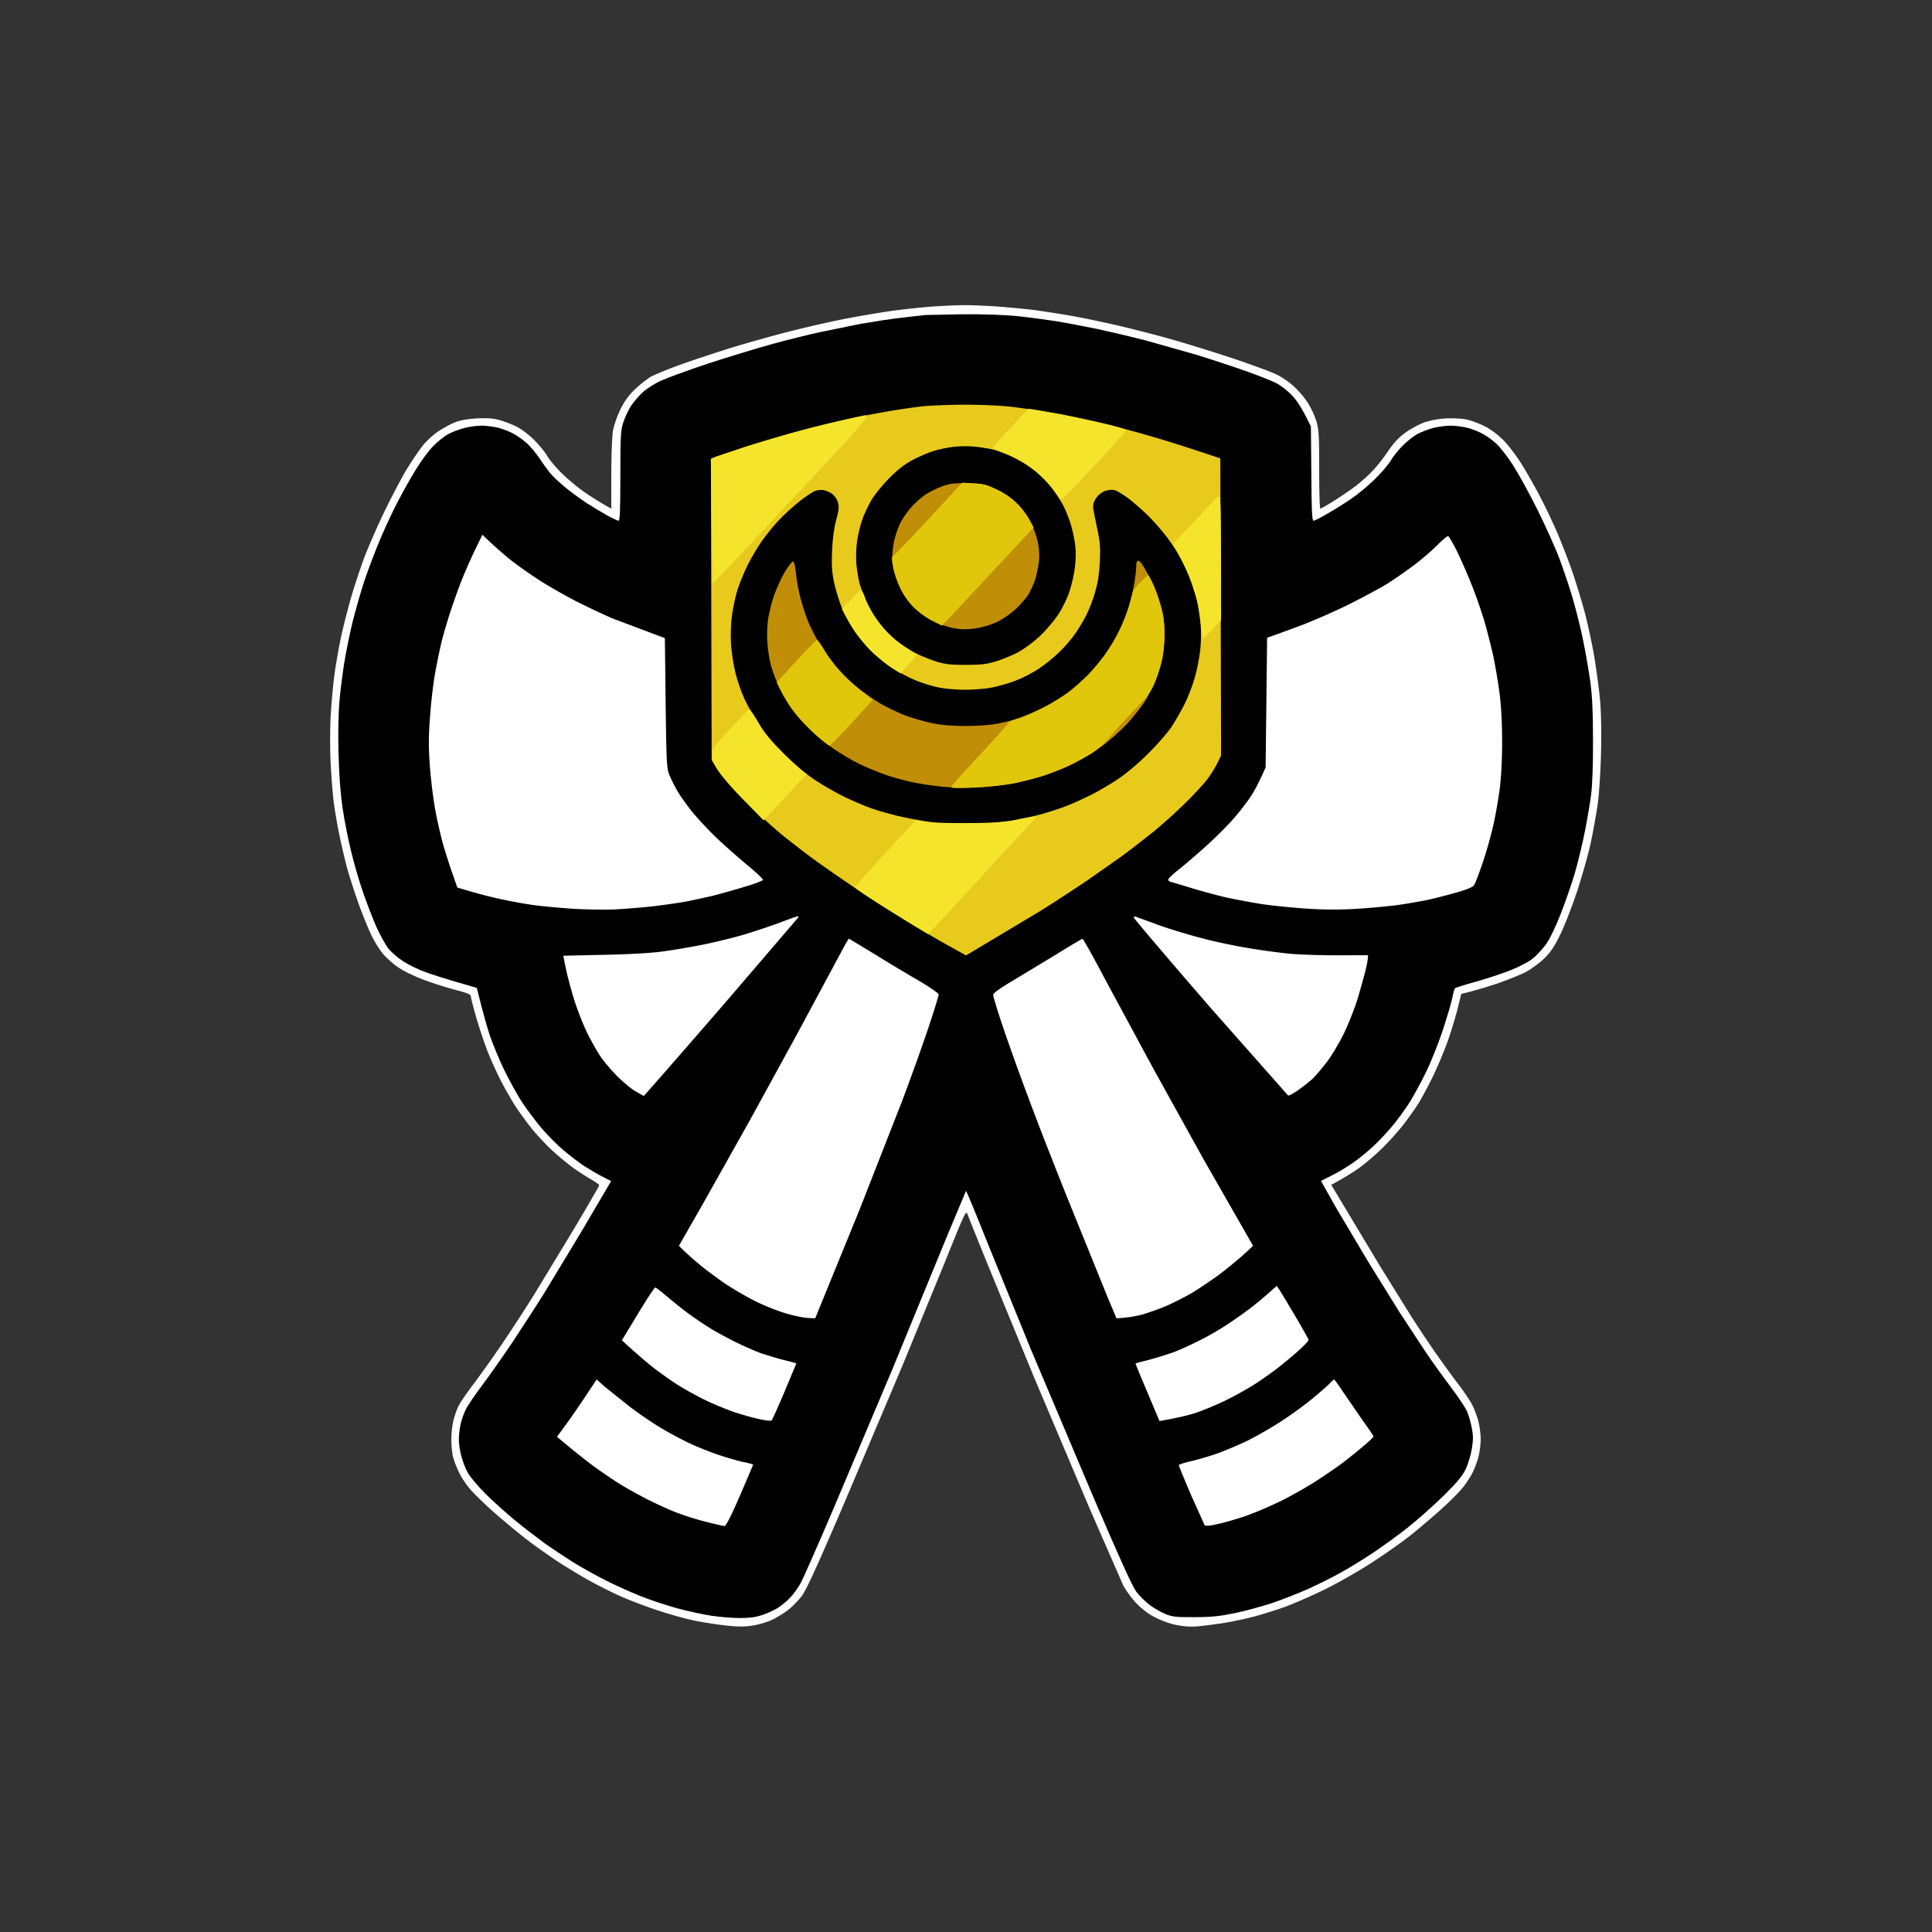 <svg xmlns="http://www.w3.org/2000/svg" width="1280" height="1280" xmlns:v="https://vecta.io/nano"><rect width="100%" height="100%" fill="#333333" stroke="none"/><path d="M617.5 203.1c-6.6.5-18.8 1.8-27 2.9-8.3 1.2-22.9 3.7-32.5 5.6s-26 5.7-36.5 8.4-27.1 7.4-37 10.4c-9.9 3.1-25 8.1-33.5 11.1-8.5 3.1-17.5 6.8-20 8.2-2.5 1.5-7.1 5.2-10.3 8.2-4.2 4-7 7.9-9.8 13.6-2.2 4.7-4.3 10.7-4.9 14.5-.5 3.6-1 16.5-1 28.8V337c-7.4-4.1-12.9-7.6-17-10.4s-10.8-8.2-14.8-12.1c-4.1-3.8-8.9-9.5-10.7-12.5s-6-8-9.2-11.1-8-6.7-10.8-8.1c-2.7-1.4-7.7-3.4-11-4.3-4.6-1.4-8.3-1.6-15.5-1.3-6.5.4-11.2 1.2-15 2.8-3 1.2-8.2 4.1-11.5 6.4-3.3 2.4-7.9 6.7-10.1 9.7-2.3 3-6.8 9.7-10 14.9-3.1 5.2-9.7 17.6-14.5 27.5s-11 24.1-13.8 31.5c-2.7 7.4-6.5 18.9-8.4 25.5s-4.7 17.4-6.2 24-3.5 17.9-4.6 25c-1 7.1-2.3 20.4-2.8 29.5s-.5 23.5 0 32c.4 8.5 1.3 19.5 1.9 24.5s2.2 14.6 3.6 21.5 3.8 17.3 5.4 23.3c1.7 5.9 5.1 16.4 7.6 23.5 2.5 7 6.3 16.3 8.4 20.7s5.8 10.3 8.2 13c2.5 2.8 7.1 6.8 10.4 8.9 3.2 2.2 11.1 5.9 17.4 8.2s15.7 5.2 20.8 6.5c7.2 1.9 9.2 2.8 9.2 4.2 0 .9 1.6 7.2 3.6 14 1.9 6.7 5.3 16.7 7.4 22.2 2.2 5.5 6.2 14.5 9.1 20 2.8 5.5 7.4 13.4 10.1 17.5 2.8 4.1 7.4 10.4 10.3 14s8.6 9.7 12.6 13.5c4.1 3.9 10.8 9.4 14.9 12.4a191.91 191.91 0 0 0 12.3 7.9c2.6 1.5 4.7 3 4.7 3.5 0 .4-7.3 13-16.2 28L353.7 858c-6 9.6-15.7 24.5-21.5 33s-14.1 20.2-18.5 26-8.8 12.2-9.8 14.3c-1.1 2-2.6 6.3-3.4 9.5-.8 3.1-1.5 8.8-1.5 12.7s.5 9 1.1 11.5 2.4 7.2 4 10.5 4.8 8.2 7.2 10.9c2.3 2.8 9.1 9.4 15.2 14.9 6.1 5.4 16.2 13.8 22.5 18.7 6.3 4.8 16 11.6 21.5 15.2 5.5 3.5 14.5 9 20 12 5.5 3.1 14.7 7.7 20.5 10.3s17 6.9 25 9.5c8 2.7 19.2 5.7 25 6.9 5.8 1.1 15 2.5 20.5 3.1 7.2.8 12 .8 17 0 3.9-.6 9.5-2.2 12.5-3.6s7.9-4.3 10.8-6.5c2.8-2.1 7.1-6.5 9.5-9.6 3.1-4.3 10.5-20.5 28.4-62.3l38.3-90.5 28.1-68.5c13.1-32.6 13.9-34.3 14.9-31.5.6 1.6 7.1 17.9 14.5 36l29.8 72.5 36.2 85.5L744 1050c1.5 3 5.2 8.2 8.2 11.5 3.5 3.8 8 7.4 12.4 9.7 3.8 2.1 10.3 4.5 14.4 5.3 5.2 1.1 9.7 1.4 14.5 1 3.9-.4 11.3-1.3 16.5-2.1s13.8-2.6 19-3.9 14.9-4.3 21.5-6.6c6.6-2.4 19.4-8 28.5-12.5 9.1-4.6 23.3-12.7 31.5-18.2 8.3-5.4 18.8-12.9 23.5-16.6s13.4-11.1 19.4-16.4 12.9-12.2 15.4-15.2c2.4-3 5.5-7.6 6.8-10.3 1.3-2.6 3.1-7.3 3.9-10.4.8-3.2 1.5-8.5 1.5-11.8s-.7-8.6-1.5-11.7c-.8-3.2-2.7-8.2-4.1-11-1.5-2.9-5.5-8.9-8.9-13.3s-9.8-13.2-14.2-19.5c-4.5-6.3-12.3-18-17.4-26L915 840l-21.8-36.3L882 785c9.7-5.3 15.4-8.9 19-11.6 3.6-2.6 10-8.1 14.4-12.3 4.3-4.2 10.6-11.2 14.1-15.6 3.4-4.4 8-10.9 10.3-14.5 2.2-3.6 6.8-12.1 10.1-19s7.7-17.7 9.9-24c2.1-6.3 4.9-15.5 6.1-20.5l2.2-9c8.8-2.1 17-4.6 23.9-6.9 6.9-2.4 15.4-5.8 19-7.7 3.5-1.9 9-5.9 12.1-8.9 4.3-4.2 6.8-8 10.7-16 2.8-5.8 7.8-18.6 11.1-28.5 3.2-9.9 7.3-24.3 9-32 1.6-7.7 3.7-19.2 4.6-25.5s1.9-21.4 2.2-33.5c.4-14 .1-26.9-.6-35.5-.7-7.4-2.4-20-3.7-28s-4.1-20.8-6-28.5c-2-7.7-5.9-20.5-8.6-28.5-2.8-8-7.5-20.1-10.5-27s-8.1-17.6-11.4-23.8c-3.2-6.1-8.5-15.4-11.6-20.4-3.1-5.1-8.4-12.1-11.7-15.6-3.8-3.9-8.6-7.6-12.6-9.6-3.6-1.9-9-3.9-12-4.6-3.2-.7-9.1-1-14-.8-5.2.3-10.8 1.4-14.5 2.7-3.3 1.2-8.8 4.2-12.2 6.6-4.4 3.2-7.9 6.8-11.5 12.2-2.9 4.3-7.5 10.2-10.3 13.1-2.7 3-8.1 7.8-12 10.7s-10.4 7.3-14.5 9.8c-4.1 2.6-7.8 4.6-8.2 4.7-.5 0-.8-11.6-.8-25.8 0-22.8-.2-26.4-1.9-32.2-1.1-3.6-3.7-9.2-5.9-12.5-2.1-3.3-6.3-8.2-9.3-10.8-3-2.7-8.1-6.2-11.4-7.7-3.3-1.6-14.8-5.8-25.5-9.5-10.7-3.6-29.4-9.5-41.5-13s-30.1-8.1-40-10.3c-9.9-2.3-23.2-5-29.5-6.1s-16.7-2.7-23-3.6c-6.3-.8-18-1.9-26-2.5-8-.5-18.1-.9-22.5-.8-4.4 0-13.4.5-20 .9z" fill="#fff"/><path d="M613 208.7l-16.5 1.9c-7.1.8-19.1 2.7-26.5 4l-27 5.5c-7.4 1.6-21.8 5.2-32 8s-29.1 8.6-42 12.8c-12.9 4.3-26.9 9.4-31 11.3-4.1 1.8-9.7 5.4-12.3 7.8-2.7 2.5-6.3 6.8-8 9.5-1.7 2.8-3.9 7.6-4.9 10.8-1.6 4.9-1.8 9.7-1.8 35.2 0 22.9-.3 29.5-1.2 29.5-.7 0-4.2-1.7-7.8-3.7s-9.4-5.5-13-7.8-9.9-6.9-14-10.2c-4.1-3.4-8.9-7.8-10.6-9.9-1.7-2.2-4.9-6.6-7.1-9.9s-5.8-7.6-7.9-9.5c-2.2-2-5.9-4.8-8.4-6.2-2.5-1.5-7.2-3.4-10.5-4.3-3.3-.8-8.5-1.5-11.5-1.5s-8.2.7-11.5 1.6c-3.3.8-8.2 2.7-10.9 4.2-2.6 1.5-7.2 5.2-10 8.2-2.9 3-7.8 9.7-10.9 14.8-3.1 5-8.4 14.3-11.6 20.5-3.3 6.1-8.6 17.5-11.9 25.2s-8 20.1-10.5 27.5-6.1 20-8.1 28c-1.9 8-4.4 20.1-5.5 27s-2.6 18.4-3.2 25.5c-.7 8.1-1 21.4-.6 35 .4 14.7 1.3 26.6 2.7 36 1.1 7.7 3.6 20.3 5.5 28 1.8 7.7 5.3 19.9 7.8 27 2.4 7.1 6.4 17.5 8.8 23s6.1 12.1 8.1 14.8c2.1 2.6 6.6 6.5 10.1 8.7 3.4 2.2 10 5.4 14.7 7.1s14.2 4.7 21.2 6.7l12.7 3.7c4.2 17 6.9 26.5 8.8 32s6.1 15.6 9.4 22.5c3.4 6.9 8.6 16.3 11.6 21 3.1 4.7 8.8 12.3 12.7 17 3.9 4.6 10.5 11.3 14.6 14.8s10.4 8.3 14 10.7c3.6 2.3 9.1 5.5 12.2 7.1l5.7 2.9-20.3 34.5-23.9 39.5c-5.5 8.8-15 23.4-21 32.5-6.1 9.1-15 21.8-19.9 28.3-4.8 6.4-9.9 13.8-11.2 16.5-1.3 2.6-2.9 7.1-3.5 10-.6 2.8-1.1 7.3-1.1 10 0 2.6.7 7.4 1.6 10.7.8 3.3 2.7 8.3 4.2 11 1.5 2.8 6.7 9 11.7 14s13.8 12.9 19.5 17.6c5.8 4.8 14.6 11.5 19.5 15.1 4.9 3.5 13.5 9.2 19 12.7 5.5 3.4 15.2 8.8 21.5 12s16.7 7.9 23 10.4c6.3 2.6 17.4 6.2 24.5 8.2 7.1 1.9 17.5 4.2 23 5s13.9 1.5 18.8 1.5c6.1 0 10.5-.6 14.7-2 3.3-1.1 7.9-3.2 10.3-4.7 2.3-1.5 6-4.5 8.2-6.8s5.4-6.8 7.2-10.1c1.7-3.2 11.3-25 21.3-48.4l39.5-93.5 34.6-84.3L640 789c.3 0 6.8 15.7 14.4 34.8l28.8 70.7 40.4 95.5c17.5 41 26.6 61 29.2 64.5 2 2.7 6 6.6 8.7 8.7 2.8 2.1 7.5 4.8 10.5 6.1 4.8 1.9 7.2 2.2 19.5 2.1 11.2 0 16.6-.6 26.8-2.7 7-1.5 18-4.5 24.4-6.6 6.5-2.2 17.2-6.4 23.8-9.3 6.6-3 16.7-8 22.5-11.3 5.8-3.2 15.7-9.4 22-13.6 6.3-4.3 16.5-11.7 22.5-16.5s16.3-14 22.8-20.3c8.8-8.7 12.5-13.1 14.7-17.6 1.6-3.3 3.4-9.4 4.1-13.5 1-5.9 1-8.9 0-14-.7-3.6-2.1-8.5-3.2-11s-5.8-9.5-10.3-15.5c-4.6-6-12.2-16.6-16.9-23.5l-17.4-26.5-20.8-33.5-21.7-36.5-9.6-17.1c.2-.1 3.4-1.8 7.3-3.7s10.1-5.7 14-8.4 10.1-7.8 13.9-11.4c3.8-3.5 9.6-9.8 12.9-13.9s8-10.6 10.5-14.5 7.4-12.9 10.9-20c3.4-7.1 8.5-19.7 11.2-28 2.7-8.2 5.5-17.7 6.2-21 .6-3.3 1.5-6.3 1.8-6.7s6.5-2.4 13.6-4.3c7.1-2 17.5-5.4 23-7.6 5.5-2.1 12.1-5.6 14.7-7.6 2.6-2.1 6.6-6.3 8.8-9.3 2.6-3.5 6.2-10.9 10-20.5 3.2-8.2 7.5-20.6 9.5-27.5s4.9-19 6.5-27 3.5-19.2 4.2-25c.8-6.3 1.3-20.7 1.2-36 0-18.5-.5-29-1.8-38.5-1-7.1-3.1-19.3-4.7-27-1.5-7.7-4.7-20.3-6.9-28-2.3-7.7-6.2-19.4-8.7-26-2.4-6.6-8.9-21-14.3-32s-13-24.7-16.7-30.5c-3.8-5.8-8.7-12.1-10.9-14-2.1-2-5.9-4.8-8.4-6.2-2.5-1.5-7.2-3.4-10.5-4.3-3.3-.8-8.5-1.5-11.5-1.5s-8.1.7-11.3 1.5c-3.1.8-7.6 2.5-9.9 3.7-2.4 1.1-6.7 4.4-9.6 7.2-3 2.8-6.9 7.6-8.7 10.6s-6.8 8.9-11.2 13c-4.3 4.2-11.2 9.9-15.3 12.6-4.1 2.8-11.1 7.2-15.5 9.7-4.4 2.6-8.6 4.7-9.3 4.7-.9 0-1.3-7-1.4-31.2l-.3-31.3c-6.1-12.6-9.5-17.5-12.8-20.8-2.8-3-7.4-6.5-10.2-7.9-2.7-1.4-12-5.1-20.5-8.1s-23.1-7.8-32.5-10.7l-34-9.6c-9.4-2.4-23.4-5.7-31.3-7.4-7.8-1.6-19.7-3.9-26.4-5-6.8-1.1-18.6-2.7-26.3-3.5-8.7-.9-22.4-1.4-36-1.3l-25.5.5z"/><path d="M315.3 363.1c-2.4 4.9-5.9 12.8-7.9 17.6-2.1 4.9-5.6 14.4-7.9 21.3-2.4 6.9-5.4 17.2-6.9 23-1.4 5.8-3.4 15.7-4.5 22s-2.6 18.9-3.2 28c-1 12.9-1 20.1-.1 32.7.7 9 2.3 22.3 3.7 29.5 1.3 7.3 3.8 17.8 5.4 23.3s4.3 13.9 6 18.7l3.1 8.8c12.8 3.9 21.4 6.1 27.5 7.4 6.1 1.4 15.7 3.2 21.5 4 5.8.9 17.7 2 26.5 2.6s21.9.8 29 .5c7.1-.4 18.6-1.3 25.5-2.1s16.3-2.2 21-3c4.7-.9 13-2.7 18.5-4 5.5-1.4 15.1-4.1 21.2-6 6.2-1.8 11.5-3.9 11.8-4.4s-4.6-5.1-10.8-10.2c-6.1-5.1-15.4-13.3-20.6-18.3-5.1-4.9-12.2-12.6-15.8-17-3.5-4.4-8-10.7-9.8-14-1.9-3.3-4.2-8-5.2-10.5-1.6-4-1.8-9.3-2.3-47.3l-.5-42.9-35-13.2c-4.9-2.1-15.5-7.1-23.5-11.1-8-4.1-19.9-10.9-26.5-15.3-6.6-4.3-14.9-10.3-18.5-13.3-3.6-2.9-9-7.7-12-10.5l-5.4-5.1zm637.1-2.1c-3.2 3.3-10 9.2-14.9 12.9-5 3.8-13.1 9.5-18 12.6-5 3.1-17.1 9.6-27 14.5-9.9 4.8-24.3 11.1-32 13.9l-17.5 6.4-3.5 1.2-1 85.9c-4.4 10.1-7.6 16-10 19.5-2.4 3.6-7.6 10.4-11.7 15-4.1 4.7-12.6 13.1-18.9 18.7s-14.2 12.4-17.6 15c-3.4 2.7-6.2 5.4-6.3 6.1 0 .7.8 1.4 1.7 1.6 1 .2 7.2 2.1 13.8 4.1s16.9 4.8 23 6.2A525.73 525.73 0 0 0 836 599c6.9 1 20.4 2.4 30 3 12.7.8 22.1.8 34.5 0 9.3-.6 21.5-1.8 27-2.6s13.4-2.2 17.5-3c4.1-.9 12.6-3 18.9-4.8 7.9-2.2 11.8-3.8 12.7-5.2.8-1.1 3.3-7.8 5.8-15 2.4-7.1 5.5-18.1 6.9-24.5 1.5-6.3 3.3-16.9 4.2-23.5 1-7.4 1.7-19.3 1.7-31.5 0-12.7-.6-24-1.7-32.5-.9-7.1-2.8-18.1-4.1-24.5a477.97 477.97 0 0 0-6-23.5c-2-6.6-5.8-17.6-8.6-24.5-2.7-6.8-7.1-16.7-9.6-21.9-2.6-5.2-5.2-9.6-5.8-9.8-.5-.2-3.7 2.5-7 5.8zM515.5 611.7c-6.6 2.4-17.4 6-24 7.9S473 624.4 465 626s-20.1 3.6-27 4.5c-7.6 1-22.7 1.8-38.5 2.1l-26.2.6c-.1.1.8 5 2.1 10.7 1.3 5.8 4 15.5 6 21.5 2.1 6.1 5.6 14.9 7.9 19.5 2.4 4.7 6 11.2 8.2 14.5 2.1 3.3 7.3 9.4 11.4 13.6 4.2 4.1 9.8 8.8 12.6 10.3l5 2.8c4.1-4.4 27.2-30.9 53.9-61.7l48.6-56.7c0-.4-.4-.7-.8-.6-.4 0-6.1 2.1-12.7 4.6zm235.6-3.9c0 .6 22.7 27.3 50.5 59.4l51.8 58.6c.6.2 3.4-1.3 6.3-3.3a128.26 128.26 0 0 0 9.4-7.3c2.3-2.1 6.8-7.4 10.1-11.8s8.4-12.9 11.3-19c2.9-6 6.9-16.1 8.9-22.5 1.9-6.3 4.4-15.4 5.6-20.2 1.1-4.8 1.6-8.8 1.2-8.8-.4-.1-9 0-19.2 0-10.2.1-24.1-.4-31-.9-6.9-.6-19.5-2.3-28-3.7s-22.3-4.2-30.5-6.4c-8.3-2.1-21.3-6-29-8.7l-15.6-5.7c-.9-.5-1.7-.3-1.8.3zm-191.9 19.4l-8.7 16.2-22.3 41.5-31.5 57.5-30.9 55-16 28c4.4 4.4 9.1 8.6 13.2 12 4.1 3.5 12 9.3 17.5 13.1 5.5 3.7 14.9 9.1 21 12.1 6 2.9 15 6.4 20 7.8 4.9 1.4 11.2 2.7 13.8 2.8l4.8.2 29.4-72 28-71.5c5.9-15.6 13.8-37.7 17.6-49 3.7-11.2 6.8-21.1 6.8-22 0-.8-5.4-4.6-12.7-8.9-7-4-20.3-12-29.5-17.7l-17.2-10.4c-.2 0-1.7 2.4-3.3 5.3zm140.3 5.3l-29.3 17.7c-8.2 4.9-12.2 7.8-12.2 9 0 .9 2.7 9.9 6.1 20 3.3 10 11 31.5 17.1 47.7 6 16.3 19 49.6 28.9 74l23.7 58.5 5.9 14c7.6-.4 12.9-1.4 16.8-2.4 3.8-1.1 11-3.6 16-5.7 4.9-2.1 13-6.2 18-9.2 4.9-3 13-8.5 18-12.2 4.9-3.8 11.8-9.4 15.3-12.6l6.4-5.9-32.9-57.5-33.5-60.5-31.7-58.7c-7.7-14.7-14.5-26.7-14.9-26.7s-8.4 4.7-17.7 10.5zm-312 293.2c-4.3 6.4-10.2 15-13.2 19l-5.3 7.2c12.8 10.7 20.3 16.6 25 20s12.3 8.6 17 11.5 13.2 7.6 19 10.5 14.3 6.8 19 8.5c4.7 1.8 13.2 4.5 19 5.9 5.8 1.5 11.2 2.7 12 2.7q1.5 0 10.2-20l8.8-20.6c0-.2-2.6-1-5.8-1.6-3.1-.6-10.4-2.7-16.2-4.6s-14.6-5.4-19.5-7.7c-5-2.3-13.5-6.8-19-10.1-5.5-3.2-15.2-9.8-21.5-14.6l-16.6-13.3-5.1-4.6zm493.9-9.6c-1 1.2-6 5.6-10.9 9.7-5 4.2-14.4 11.1-21 15.4-6.6 4.4-17 10.3-23 13.3-6.1 2.9-15.5 6.9-21 8.8s-13.3 4.1-17.3 5c-3.9.9-7.2 2-7.2 2.4 0 .5 3.6 9.3 8.1 19.8l9 20c.6.6 3.7.4 9.2-.9 4.5-1 12.7-3.4 18.2-5.3s15.8-6.3 23-9.8c7.1-3.5 17.9-9.6 24-13.6 6-3.9 13.7-9.2 17-11.7a369.25 369.25 0 0 0 13.3-10.7c4-3.3 7.2-6.3 7.2-6.8 0-.4-3.5-5.6-7.8-11.5l-12.7-18.5c-2.8-4.2-5.3-7.7-5.6-7.7s-1.5 1-2.5 2.1z" fill="#fff"/><path d="M840.5 856.7c-2.8 2.5-8.4 7.2-12.5 10.3s-11.3 8.2-16 11.2c-4.7 3.1-12.5 7.6-17.5 10-5 2.5-12.1 5.8-16 7.3s-11.3 3.8-16.5 5.2c-5.2 1.3-9.6 2.5-9.7 2.6s3.4 8.7 7.9 19.2l8 19c11.9-2.1 18.9-3.8 23.3-5.2s13.2-5 19.5-8 16-8.4 21.5-12 13.4-9.3 17.5-12.7c4.1-3.3 9.7-8.1 12.3-10.6s4.8-4.8 4.7-5.3c0-.4-4.6-8.6-10.3-18.2S846.2 852 845.9 852c-.2.1-2.7 2.2-5.4 4.7zm-415.9 10.5L414 884.7l-2 3.3c11.2 10.3 17.9 15.8 22 19 4.1 3.1 10.6 7.7 14.5 10.2 3.8 2.5 11.7 6.9 17.5 9.8s15 6.7 20.5 8.6c5.5 1.8 13.1 3.9 17 4.7 3.8.8 7.3 1.2 7.7.8.4-.3 4.3-8.9 8.6-19.1l7.8-18.7c0-.2-3.7-1.1-8.1-2.2s-11.4-3.2-15.5-4.6c-4.1-1.5-11.8-4.9-17-7.5s-12.7-6.6-16.5-9c-3.9-2.4-10.4-6.8-14.5-9.8s-10.5-8.2-14.3-11.4c-3.7-3.2-7.1-5.8-7.6-5.8s-4.7 6.4-9.5 14.2z" fill="#fff"/><path d="M612 269.1c-4.7.5-15.3 2-23.5 3.4-8.3 1.4-22 4.1-30.5 6s-22.3 5.3-30.5 7.6c-8.3 2.2-22.6 6.5-32 9.4l-20.8 6.9-3.7 1.6.5 199.6c5.6 9.6 12.7 17.6 21.5 26.5 8 8 19.9 18.8 26.5 24.1s16 12.5 21 16.1 17.3 12.2 27.5 19 25.9 16.9 35 22.4 21.1 12.5 26.8 15.6L640 633l49-29.3c9.6-6 23.8-15.3 31.5-20.5l23.5-16.5a957.73 957.73 0 0 0 19.5-15.1c5.5-4.4 14.9-12.8 20.8-18.6 6-5.8 12.9-13.2 15.4-16.5s5.6-8.3 6.9-11l2.4-5-.5-196.8c-22.5-7.6-37.3-12.2-47.5-15.1-10.2-3-25.5-7-34-9-8.5-1.9-21.8-4.7-29.5-6-7.7-1.4-20.1-3.2-27.5-4.1-7.9-.9-21-1.4-31.5-1.4-9.9.1-21.8.6-26.5 1z" fill="#e8ca1d"/><path d="M632 296c-3.6.4-9.2 1.5-12.5 2.5-3.3.9-9.6 3.5-14 5.8-5.8 3-10.3 6.4-16.1 12.2-4.6 4.6-9.8 11-12.2 15-2.2 3.9-5 9.8-6.1 13.3-1.2 3.4-2.6 9.5-3.2 13.4-.6 4-.9 10.7-.6 14.8.4 4.1 1.3 10.2 2.2 13.5s3.1 9.1 4.9 13 5.5 9.9 8.2 13.4c2.7 3.6 7.6 8.6 10.9 11.3 3.3 2.6 8.9 6.3 12.5 8.2s9.9 4.5 14 5.8c6.2 1.9 9.7 2.3 20 2.3 10.2 0 13.9-.5 20-2.4 4.1-1.2 10.6-3.9 14.4-5.9 3.9-2.1 10.3-6.8 14.5-10.7 4.1-3.9 9.6-10.4 12.3-14.5s6-10.9 7.3-15c1.4-4.1 3-11.1 3.6-15.5s.8-10.7.4-14c-.3-3.3-1.5-9.4-2.6-13.5s-3.6-10.4-5.4-14c-1.9-3.6-5.6-9.2-8.2-12.5-2.7-3.2-7.5-8.1-10.8-10.8-3.3-2.6-9.6-6.6-14-8.7-4.4-2.2-10.9-4.6-14.5-5.4-3.6-.7-9.2-1.6-12.5-1.8-3.3-.3-8.9-.2-12.5.2zm-91.5 29.1c-1.6.4-6.6 3.7-11 7.2s-10.7 9.3-13.9 12.8c-3.3 3.5-8.1 9.5-10.9 13.4-2.7 3.9-6.8 10.8-9.2 15.5-2.3 4.7-5.4 12.1-6.8 16.5s-3.1 12.1-3.7 17c-.8 5.2-1 13.2-.7 19 .3 5.5 1.7 14.3 3 19.5s4 12.9 5.9 17 6 11.6 9.2 16.5c3.8 5.9 9.7 12.8 17 20 6.7 6.7 14.8 13.5 20.6 17.3 5.2 3.5 14 8.5 19.5 11.2 5.5 2.6 13.8 6.2 18.5 7.8s13.7 4.1 20 5.5 16.5 3.1 22.5 3.8c6.6.7 17.2.9 26.5.6 8.5-.3 19.5-1.3 24.5-2.2s13.3-2.7 18.5-4.1c5.2-1.5 12.9-3.9 17-5.6 4.1-1.6 11.5-5 16.5-7.5s13-7.3 18-10.7c5-3.3 13.7-10.8 19.5-16.6s12.6-13.6 15.2-17.5c2.5-3.9 6.4-10.6 8.6-15s5.2-12.1 6.6-17c1.5-4.9 3.1-13.1 3.7-18 .6-5 .8-12.6.4-17-.3-4.4-1.3-10.9-2-14.5s-2.8-10.3-4.5-15-4.7-11.4-6.6-15c-2-3.6-6.1-9.9-9.2-14s-8.6-10.4-12.2-14-9.4-8.7-13-11.5c-3.6-2.7-7.7-5.2-9.3-5.7-1.7-.5-4.1-.3-6.4.4-2.3.8-4.6 2.6-6.1 4.8-1.7 2.6-2.2 4.4-1.9 7 .3 1.9 1.5 8 2.7 13.5 1.8 8.3 2.1 11.9 1.7 21.5-.4 8.2-1.3 14-3.1 20.2-1.4 4.9-4 11.6-5.7 15-1.8 3.5-5 9-7.3 12.3-2.2 3.3-7 8.9-10.6 12.4s-9.9 8.6-14 11.3-10.9 6.2-15 7.7c-4.1 1.6-11 3.6-15.3 4.5-4.2.9-12.4 1.6-18.2 1.6s-13.6-.7-17.5-1.5-10.3-2.7-14.3-4.3c-3.9-1.5-10.8-5-15.2-7.7s-11.4-8.3-15.5-12.5c-4.2-4.1-9.8-11.1-12.5-15.5s-6.2-11.1-7.6-15c-1.5-3.9-3.5-10.8-4.5-15.5-1.3-6.5-1.5-11.4-1.1-20.5.3-7.6 1.3-14.9 2.7-20 1.8-6.6 2-8.7 1.1-11.8-.6-2.1-2.3-4.5-3.9-5.6-1.5-1-3.8-2-5.2-2.3s-3.9-.2-5.5.3z"/><path d="M624.5 322.1c-3.3 1.2-8.3 3.6-11 5.3-2.8 1.8-7.2 5.7-9.8 8.7-2.7 3-6.2 8.1-7.7 11.4-1.6 3.3-3.5 9.4-4.1 13.5-.9 5.7-1 9.2-.1 14.5.7 4 2.7 10.1 4.7 14.2 2.2 4.6 5.6 9.4 9 12.8s8.2 6.8 12.8 9c3.9 2 10.1 4.1 13.7 4.7 4.7.9 8.6.9 14 .2 4.6-.7 10.2-2.3 14.5-4.3 4.3-2.1 9.2-5.5 12.9-9 3.2-3.1 6.9-7.4 8.2-9.6 1.2-2.2 3-6 3.9-8.5s2-7.3 2.5-10.8c.7-4.1.7-8.5 0-13-.6-3.8-2.6-10-4.6-14.2-2.4-5-5.5-9.4-9.3-13.1-3.8-3.9-8.2-6.9-13.6-9.5-7.6-3.7-8.6-3.9-19-4.2-9.2-.2-12 .1-17 1.9zm129.1 49.5c-.5.4-.9 1.9-.8 3.3s-.5 6.6-1.3 11.6c-.9 4.9-2.7 12.6-4.2 17-1.4 4.4-4.3 11.4-6.3 15.5-2.1 4.1-6 10.6-8.8 14.5-2.7 3.9-7.8 10-11.3 13.6s-9.5 8.9-13.4 11.8c-3.9 2.8-11 7.3-16 9.8s-12.1 5.7-16 7-10.6 3-15 3.8c-4.6.9-13.6 1.5-21 1.5-8.7 0-16-.6-22-1.9-5-1-13.1-3.4-18-5.2-5-1.9-12.8-5.7-17.3-8.4-4.6-2.8-11.5-7.7-15.5-11-3.9-3.3-9.9-9.4-13.4-13.5-3.4-4.1-8.2-10.9-10.7-15-2.4-4.1-5.6-10.4-7.1-14s-3.8-10.6-5.1-15.5c-1.3-5-2.7-12.5-3.1-16.8-.5-5.1-1.2-7.7-2-7.7-.7 0-3.2 3.3-5.5 7.2-2.3 4-5.4 10.9-7 15.3-1.5 4.4-3.2 11.4-3.9 15.5-.6 4.3-.9 11.2-.5 16 .3 4.7 1.5 11.8 2.6 15.7 1.1 4 3.8 10.8 5.9 15 2.1 4.3 5.9 10.5 8.3 13.8 2.5 3.3 7.6 9.1 11.4 12.8s10.7 9.4 15.4 12.6 12.3 7.8 17 10.1 13 5.7 18.5 7.6c5.5 1.8 13.5 4 17.8 4.8 4.2.9 12.3 2.1 18 2.7 5.8.7 16 .9 23.7.6 7.4-.3 18.5-1.6 24.5-2.7 6-1.2 15-3.5 20-5.1s13.5-5.2 19-7.8c5.5-2.7 14-7.8 18.9-11.3 4.9-3.4 12.5-10.2 17-14.9 4.4-4.7 10.2-12.1 12.9-16.5 2.6-4.3 6-11.7 7.7-16.4 1.6-4.7 3.4-12.3 4-17 .7-4.8.9-11.5.5-15.5-.4-3.9-1.8-10.8-3.2-15.5-1.3-4.7-4.2-11.9-6.4-16s-4.7-8.5-5.7-9.8c-.9-1.3-2.1-2-2.6-1.6z" fill="#c18e08"/><path d="M616 343c-11.8 12.8-22.4 23.8-23.5 24.6-1.9 1.3-1.9 1.8-.8 8.1.7 3.8 2.8 10.1 4.8 14 2.1 4.5 5.6 9.4 8.8 12.5 2.9 2.9 8.2 6.9 11.9 8.8l6.8 3.5c4.6-4.6 18.2-19.3 33.3-35.5l27.5-29.5c-4-7.8-7.6-12.5-10.7-15.6-3.9-3.9-8.1-6.9-13.6-9.5-6.5-3.1-9.4-3.9-15.5-4.2l-7.5-.4zm139.8 42.5c-3.5 3.3-5.1 5.7-5.8 8.8-.5 2.3-2 7.4-3.3 11.2-1.3 3.9-4 10.2-6 14-1.9 3.9-5.7 10.2-8.5 14-2.7 3.9-7.8 10-11.3 13.6s-9.5 8.9-13.4 11.8-11.3 7.4-16.5 10c-5.2 2.7-12.5 5.8-16.3 7-3.7 1.1-6.7 2.5-6.6 2.9.1.5-8.5 10.1-18.9 21.3-10.5 11.2-19 20.8-19.1 21.4-.1.7 5.1.8 15.1.3 8.8-.4 20-1.6 26.3-2.8 6-1.2 15-3.5 20-5.2 5-1.6 12.4-4.5 16.5-6.4s10.6-5.5 14.5-7.8a53.56 53.56 0 0 0 12.7-11.2c3.1-3.8 10.4-11.8 16.3-17.9 8.8-9.1 11-12.2 13.5-18 1.6-3.8 3.7-10.1 4.6-14 1.2-4.7 1.7-10.9 1.7-18.5 0-9.4-.5-13.1-2.7-20.2-1.4-4.9-3.7-11-5.1-13.8-1.4-2.7-2.6-5-2.8-5-.1 0-2.3 2.1-5 4.5zM531 434.3l-13 14-3.4 3.8c3.1 6.5 5.6 10.8 7.6 13.9 1.9 3 5.7 8 8.4 11s7.9 8.1 11.5 11.3c3.6 3.1 7 5.7 7.5 5.6.5 0 7.2-6.8 14.8-15l13.7-15.1c.1-.2-3.4-3-7.6-6.3-4.3-3.3-10.5-9-13.8-12.7-3.4-3.7-8-9.8-10.3-13.7s-4.6-7.1-5-7.1c-.5 0-5.1 4.6-10.4 10.3z" fill="#e0c70c"/><path d="M669.6 283.3c-6.6 6.9-11.9 12.9-11.8 13.4.1.4 3.5 2 7.5 3.5 3.9 1.5 10.1 4.6 13.7 6.9s8.7 6.3 11.3 8.8c2.7 2.5 6.5 7 8.5 9.9s4 5.2 4.4 5.2c.5 0 10.1-10 21.5-22.1 11.5-12.2 20.9-22.8 21-23.5.2-1-3.7-2.3-14.5-4.8a966.02 966.02 0 0 0-27.7-6l-17.5-3.1-4.5-.7zm-112.1-4.7c-8.2 1.8-21.7 5.2-30 7.5-8.2 2.2-22.6 6.5-32 9.4l-20.7 7-3.8 1.5 1 82.8c.5-.2 14.9-15.4 32.1-33.8l50.6-54.2c10.6-11.5 19.3-21.5 19.3-22.3s-.3-1.5-.7-1.4c-.4 0-7.5 1.6-15.8 3.5zm245.9 53.8c-1.6 1.8-8.1 8.9-14.6 15.7l-11.7 12.4c6.9 12.4 10.3 19.8 12 24.5s3.7 11.4 4.4 15c.8 3.6 1.8 10.2 2.2 14.8.5 4.5 1.1 8.2 1.3 8.2.3.1 3.1-2.7 6.3-6l5.7-6c0-75.9-.2-82-1.4-82-.8 0-2.7 1.5-4.2 3.4zM483.5 483.1c-10.8 11.8-12 13.4-11.9 16.7 0 2.4 1.3 5.9 3.5 9.7 2 3.4 9.2 11.9 17.1 20l13.7 14 23.1-24.7 5.5-5.8c-4.6-3.3-10.7-9.1-16.5-14.9-7.8-7.8-11.8-12.9-15.5-19.3-2.8-4.9-5.5-8.8-6-8.8s-6.4 5.9-13 13.1zM673 543.2c-7.6 1.6-13.8 2-32 2.1-12.3.1-25.1-.3-28.3-.8l-5.9-1c-31.6 33.7-40.5 44-40.3 44.5.3.6 5.2 4 10.8 7.6 5.6 3.7 16.4 10.4 24 15L615 619l71.1-77.2c0-.5-.8-.7-1.8-.7-1 .1-6 1-11.3 2.1zM563.6 397.3l-5.8 6.2c2.7 5.4 5.5 10.2 8 14 2.5 3.9 7.5 10 11.1 13.6 3.7 3.6 9.6 8.5 13.1 10.8l6.5 4.2c8.2-8.6 10.6-11.4 10.6-11.8 0-.5-2.8-2.6-6.3-4.8-3.4-2.2-8.8-6.4-11.9-9.5-3-3-7.4-8.4-9.7-12s-5-8.9-6-11.7c-.9-2.9-2.2-5.3-2.8-5.3s-3.7 2.8-6.8 6.3z" fill="#f4e52c"/></svg>